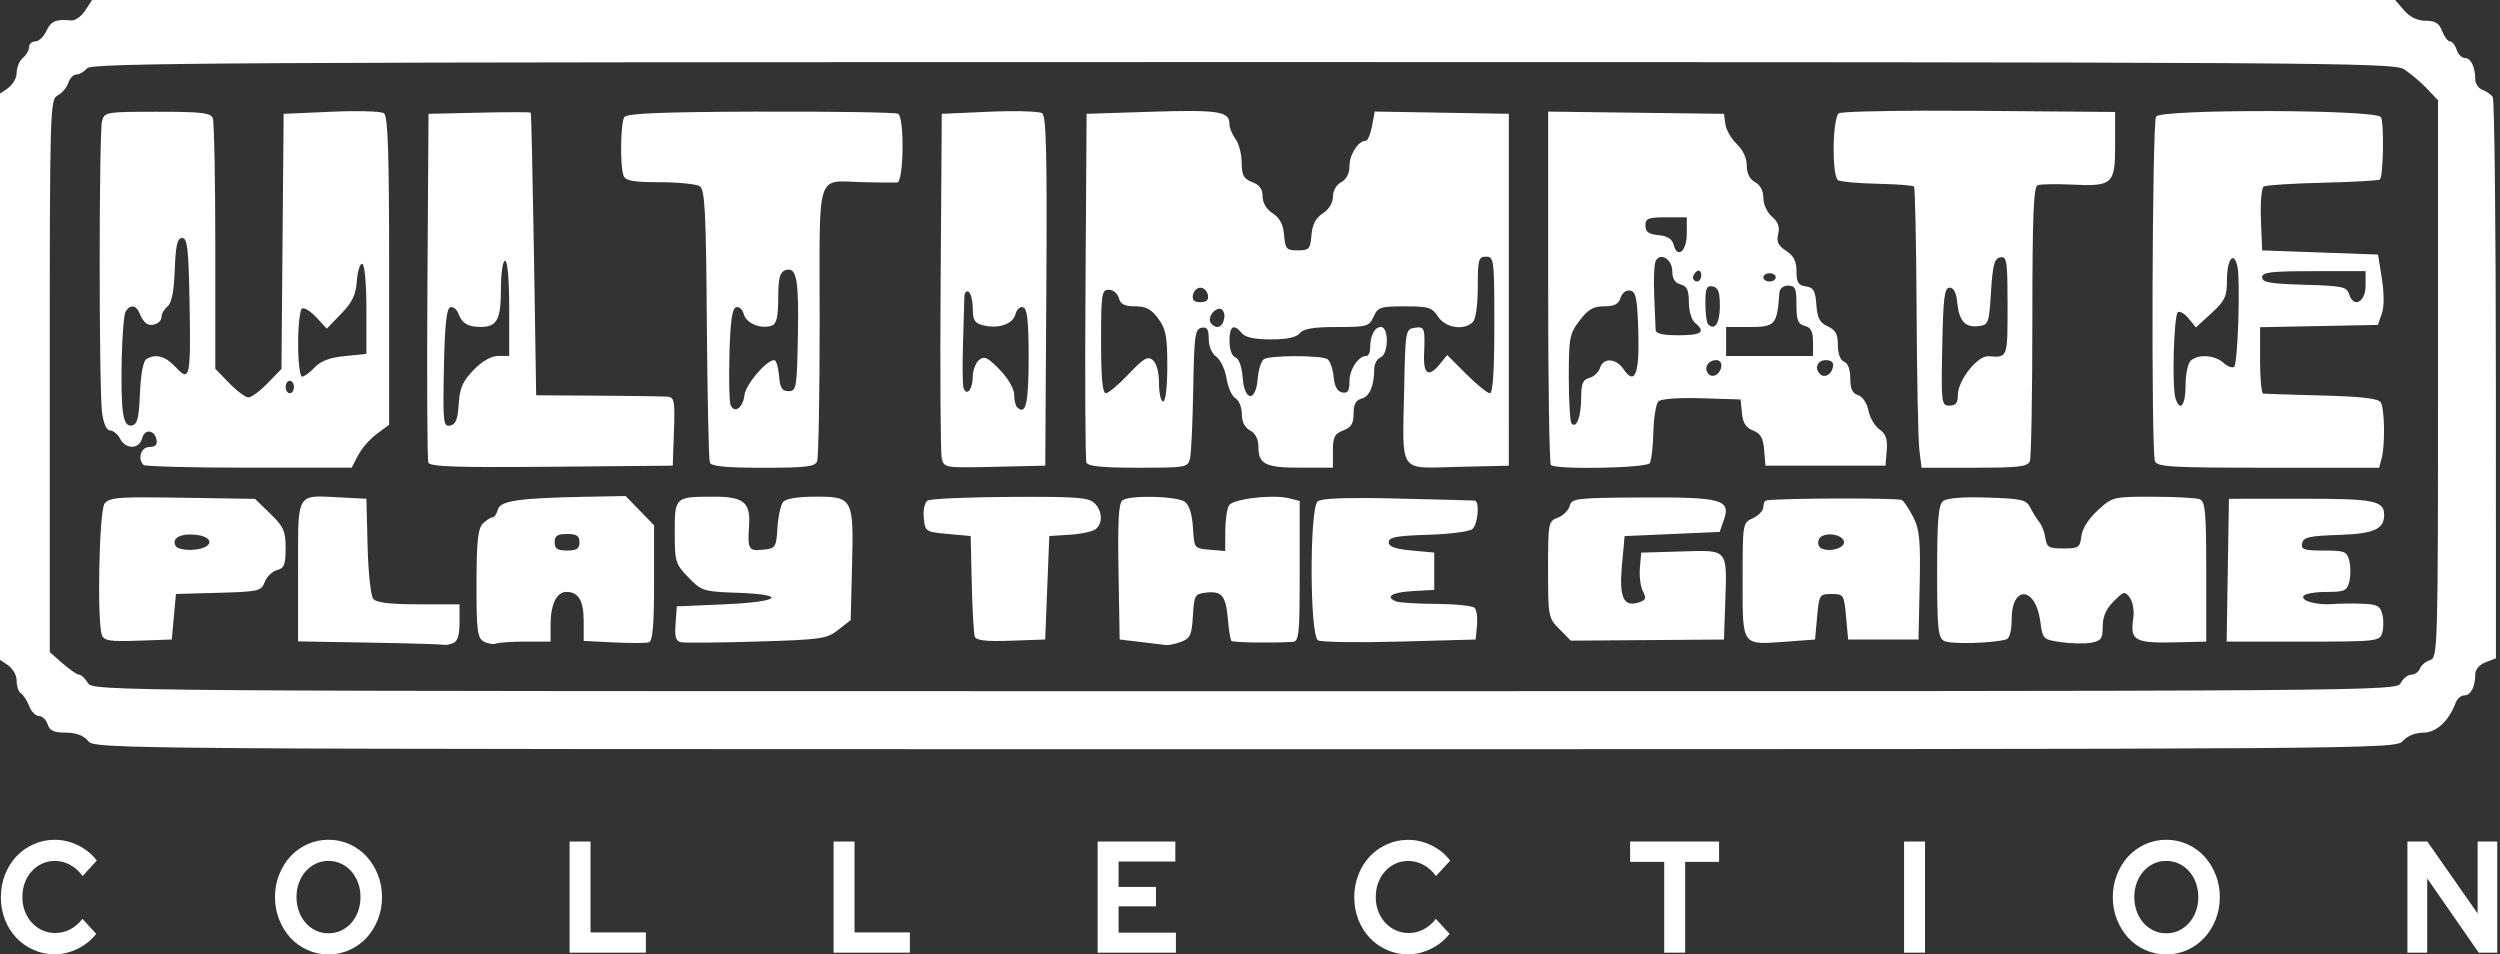 <?xml version="1.0" encoding="UTF-8" standalone="no"?>
<svg
   xmlns:dc="http://purl.org/dc/elements/1.1/"
   xmlns:cc="http://creativecommons.org/ns#"
   xmlns:rdf="http://www.w3.org/1999/02/22-rdf-syntax-ns#"
   xmlns:svg="http://www.w3.org/2000/svg"
   xmlns="http://www.w3.org/2000/svg"
   xmlns:xlink="http://www.w3.org/1999/xlink"
   xmlns:sodipodi="http://sodipodi.sourceforge.net/DTD/sodipodi-0.dtd"
   xmlns:inkscape="http://www.inkscape.org/namespaces/inkscape"
   width="461.718"
   height="176.271"
   viewBox="0 0 100.861 38.506"
   version="1.1"
   id="svg14"
   sodipodi:docname="Ultimate_.svg"
   inkscape:version="0.92.5 (2060ec1f9f, 2020-04-08)">
  <rect x="0" y="0" width="100.861" height="38.506" fill="#333333" stroke="none"/>
  <defs
     id="defs18"><linearGradient
   id="linearGradient1708">
  <stop
     offset="0"
     style="stop-color:#fcff01;stop-opacity:1"
     id="stop1698" />
  <stop
     offset="0.245"
     style="stop-color:#ff720c;stop-opacity:1"
     id="stop1700" />
  <stop
     offset="0.481"
     style="stop-color:#b300e5;stop-opacity:1"
     id="stop1702" />
  <stop
     offset="0.782"
     style="stop-color:#31e1fd;stop-opacity:1"
     id="stop1704" />
  <stop
     offset="1"
     style="stop-color:#00bf19;stop-opacity:1"
     id="stop1706" />
</linearGradient>

	
	
	
	
<linearGradient
   x1="287.041"
   y1="350.877"
   x2="348.692"
   y2="275.901"
   id="linearGradient3545"
   xlink:href="#linearGradient3539"
   gradientUnits="userSpaceOnUse"
   gradientTransform="matrix(0.274,0,0,0.274,-74.123,-68.697)" />
<linearGradient
   id="linearGradient3539">
  <stop
     id="stop3541"
     style="stop-color:#bf0000;stop-opacity:1"
     offset="0" />
  <stop
     id="stop3547"
     style="stop-color:#bf0000;stop-opacity:1"
     offset="0.375" />
  <stop
     id="stop3543"
     style="stop-color:#fbe40a;stop-opacity:1"
     offset="1" />
</linearGradient>
<linearGradient
   x1="289.839"
   y1="355.517"
   x2="639.313"
   y2="355.517"
   id="linearGradient3555"
   xlink:href="#linearGradient3549"
   gradientUnits="userSpaceOnUse"
   gradientTransform="matrix(0.274,0,0,0.274,-74.123,-68.697)" />
<linearGradient
   id="linearGradient3549">
  <stop
     id="stop3551"
     style="stop-color:#bf0000;stop-opacity:1"
     offset="0" />
  <stop
     id="stop3557"
     style="stop-color:#fff20c;stop-opacity:1"
     offset="0.245" />
  <stop
     id="stop3559"
     style="stop-color:#0ce500;stop-opacity:1"
     offset="0.445" />
  <stop
     id="stop3561"
     style="stop-color:#31e1fd;stop-opacity:1"
     offset="0.643" />
  <stop
     id="stop3553"
     style="stop-color:#0019bf;stop-opacity:1"
     offset="1" />
</linearGradient>
</defs>
  <sodipodi:namedview
     pagecolor="#ffffff"
     bordercolor="#666666"
     borderopacity="1"
     objecttolerance="10"
     gridtolerance="10"
     guidetolerance="10"
     inkscape:pageopacity="0"
     inkscape:pageshadow="2"
     inkscape:window-width="1366"
     inkscape:window-height="743"
     id="namedview16"
     showgrid="false"
     inkscape:pagecheckerboard="true"
     inkscape:zoom="1.3368561"
     inkscape:cx="245.0941"
     inkscape:cy="171.9702"
     inkscape:window-x="0"
     inkscape:window-y="0"
     inkscape:window-maximized="1"
     inkscape:current-layer="svg14" />
  <path
     d="m 2.208,38.5 c 0.319,0 0.628,-0.075 0.929,-0.224 0.301,-0.149 0.549,-0.35 0.743,-0.602 v 0 l -0.554,-0.602 c -0.144,0.184 -0.309,0.325 -0.495,0.423 -0.186,0.098 -0.387,0.147 -0.6,0.147 -0.19,0 -0.366,-0.037 -0.527,-0.112 C 1.543,37.455 1.403,37.353 1.285,37.225 1.166,37.097 1.073,36.944 1.005,36.767 c -0.068,-0.177 -0.102,-0.368 -0.102,-0.573 0,-0.209 0.033,-0.403 0.099,-0.58 0.066,-0.177 0.157,-0.331 0.274,-0.461 0.117,-0.13 0.255,-0.233 0.417,-0.308 0.161,-0.075 0.333,-0.112 0.516,-0.112 0.218,0 0.423,0.052 0.618,0.157 0.194,0.105 0.363,0.255 0.507,0.452 v 0 L 3.904,34.72 C 3.713,34.464 3.465,34.26 3.158,34.108 2.851,33.957 2.534,33.881 2.208,33.881 c -0.303,0 -0.588,0.06 -0.854,0.179 -0.266,0.12 -0.496,0.282 -0.69,0.487 -0.194,0.205 -0.348,0.45 -0.46,0.734 -0.113,0.284 -0.169,0.588 -0.169,0.913 0,0.325 0.055,0.628 0.166,0.91 0.111,0.282 0.263,0.525 0.457,0.73 0.194,0.205 0.424,0.367 0.69,0.487 0.266,0.12 0.553,0.179 0.859,0.179 z m 11.042,0.006 c 0.303,0 0.587,-0.06 0.851,-0.179 0.264,-0.12 0.492,-0.283 0.685,-0.49 0.192,-0.207 0.345,-0.453 0.457,-0.737 0.113,-0.284 0.169,-0.586 0.169,-0.907 0,-0.32 -0.056,-0.623 -0.169,-0.907 -0.113,-0.284 -0.265,-0.53 -0.457,-0.737 -0.192,-0.207 -0.42,-0.371 -0.685,-0.49 -0.264,-0.12 -0.548,-0.179 -0.851,-0.179 -0.299,0 -0.581,0.06 -0.845,0.179 -0.264,0.12 -0.492,0.283 -0.685,0.49 -0.192,0.207 -0.345,0.453 -0.457,0.737 -0.113,0.284 -0.169,0.586 -0.169,0.907 0,0.32 0.056,0.623 0.169,0.907 0.113,0.284 0.265,0.53 0.457,0.737 0.192,0.207 0.42,0.371 0.685,0.49 0.264,0.12 0.546,0.179 0.845,0.179 z m 0,-0.852 c -0.183,0 -0.353,-0.037 -0.51,-0.112 -0.157,-0.075 -0.293,-0.177 -0.408,-0.308 -0.115,-0.13 -0.205,-0.285 -0.271,-0.464 -0.066,-0.179 -0.099,-0.372 -0.099,-0.577 0,-0.209 0.033,-0.403 0.099,-0.58 0.066,-0.177 0.156,-0.331 0.271,-0.461 0.115,-0.13 0.251,-0.233 0.408,-0.308 0.157,-0.075 0.327,-0.112 0.51,-0.112 0.183,0 0.353,0.037 0.513,0.112 0.159,0.075 0.296,0.177 0.411,0.308 0.115,0.13 0.205,0.284 0.271,0.461 0.066,0.177 0.099,0.371 0.099,0.58 0,0.205 -0.033,0.397 -0.099,0.577 -0.066,0.179 -0.156,0.334 -0.271,0.464 -0.115,0.13 -0.252,0.233 -0.411,0.308 -0.159,0.075 -0.33,0.112 -0.513,0.112 z m 12.807,0.782 V 37.616 H 23.825 V 33.951 H 22.98 v 4.485 z m 10.651,0 v -0.82 h -2.232 v -3.665 h -0.845 v 4.485 z m 10.733,0 v -0.807 h -2.313 v -1.064 h 1.509 v -0.782 h -1.509 v -1.025 h 2.29 v -0.807 h -3.135 v 4.485 z m 9.369,0.064 c 0.319,0 0.628,-0.075 0.929,-0.224 0.301,-0.149 0.549,-0.35 0.743,-0.602 v 0 l -0.554,-0.602 c -0.144,0.184 -0.309,0.325 -0.495,0.423 -0.186,0.098 -0.387,0.147 -0.6,0.147 -0.19,0 -0.366,-0.037 -0.527,-0.112 -0.161,-0.075 -0.301,-0.176 -0.42,-0.304 -0.118,-0.128 -0.212,-0.281 -0.28,-0.458 -0.068,-0.177 -0.102,-0.368 -0.102,-0.573 0,-0.209 0.033,-0.403 0.099,-0.58 0.066,-0.177 0.157,-0.331 0.274,-0.461 0.117,-0.13 0.255,-0.233 0.417,-0.308 0.161,-0.075 0.333,-0.112 0.516,-0.112 0.218,0 0.423,0.052 0.618,0.157 0.194,0.105 0.363,0.255 0.507,0.452 v 0 l 0.571,-0.621 c -0.19,-0.256 -0.439,-0.46 -0.746,-0.612 -0.307,-0.152 -0.623,-0.227 -0.95,-0.227 -0.303,0 -0.588,0.06 -0.854,0.179 -0.266,0.12 -0.496,0.282 -0.69,0.487 -0.194,0.205 -0.348,0.45 -0.46,0.734 -0.113,0.284 -0.169,0.588 -0.169,0.913 0,0.325 0.055,0.628 0.166,0.91 0.111,0.282 0.263,0.525 0.457,0.73 0.194,0.205 0.424,0.367 0.69,0.487 0.266,0.12 0.553,0.179 0.859,0.179 z m 11.176,-0.064 v -3.665 h 1.369 v -0.82 h -3.589 v 0.82 h 1.375 v 3.665 z m 9.678,0 V 33.951 H 76.819 v 4.485 z m 9.731,0.07 c 0.303,0 0.587,-0.06 0.851,-0.179 0.264,-0.12 0.492,-0.283 0.685,-0.49 0.192,-0.207 0.345,-0.453 0.457,-0.737 0.113,-0.284 0.169,-0.586 0.169,-0.907 0,-0.32 -0.056,-0.623 -0.169,-0.907 -0.113,-0.284 -0.265,-0.53 -0.457,-0.737 -0.192,-0.207 -0.42,-0.371 -0.685,-0.49 -0.264,-0.12 -0.548,-0.179 -0.851,-0.179 -0.299,0 -0.581,0.06 -0.845,0.179 -0.264,0.12 -0.492,0.283 -0.685,0.49 -0.192,0.207 -0.345,0.453 -0.457,0.737 -0.113,0.284 -0.169,0.586 -0.169,0.907 0,0.32 0.056,0.623 0.169,0.907 0.113,0.284 0.265,0.53 0.457,0.737 0.192,0.207 0.42,0.371 0.685,0.49 0.264,0.12 0.546,0.179 0.845,0.179 z m 0,-0.852 c -0.183,0 -0.353,-0.037 -0.51,-0.112 -0.157,-0.075 -0.293,-0.177 -0.408,-0.308 -0.115,-0.13 -0.205,-0.285 -0.271,-0.464 -0.066,-0.179 -0.099,-0.372 -0.099,-0.577 0,-0.209 0.033,-0.403 0.099,-0.58 0.066,-0.177 0.156,-0.331 0.271,-0.461 0.115,-0.13 0.251,-0.233 0.408,-0.308 0.157,-0.075 0.327,-0.112 0.51,-0.112 0.183,0 0.353,0.037 0.513,0.112 0.159,0.075 0.296,0.177 0.411,0.308 0.115,0.13 0.205,0.284 0.271,0.461 0.066,0.177 0.099,0.371 0.099,0.58 0,0.205 -0.033,0.397 -0.099,0.577 -0.066,0.179 -0.156,0.334 -0.271,0.464 -0.115,0.13 -0.252,0.233 -0.411,0.308 -0.159,0.075 -0.33,0.112 -0.513,0.112 z m 10.529,0.782 v -2.998 l 2.08,2.998 h 0.746 v -4.485 h -0.792 v 2.902 l -2.028,-2.902 h -0.804 v 4.485 z"
     id="COLLECTION"
     inkscape:connector-curvature="0"
     style="fill:#ffffff;fill-rule:nonzero;stroke:none;stroke-width:0.261" />
  <path
     style="fill:#ffffff;stroke-width:0.167"
     d="M 3.715,-4.7009124e-7 3.436,0.426 C 3.282,0.661 3.029,0.84 2.874,0.825 2.259,0.763 2.053,0.852 1.87,1.252 1.765,1.482 1.566,1.67 1.426,1.67 c -0.14,0 -0.254,0.103 -0.254,0.23 0,0.127 -0.113,0.324 -0.25,0.438 C 0.784,2.452 0.671,2.723 0.671,2.939 c 0,0.235 -0.168,0.503 -0.417,0.667 l -0.417,0.274 v 11.317 11.317 l 0.417,0.274 c 0.255,0.167 0.417,0.431 0.417,0.677 0,0.222 0.08,0.453 0.177,0.513 0.098,0.06 0.246,0.29 0.33,0.511 0.084,0.221 0.262,0.401 0.396,0.401 0.134,0 0.291,0.15 0.349,0.334 0.081,0.255 0.253,0.334 0.726,0.334 0.413,0 0.715,0.111 0.905,0.334 0.285,0.332 0.493,0.334 46.685,0.334 46.187,0 46.4,-0.002 46.701,-0.334 0.181,-0.2 0.514,-0.334 0.829,-0.334 0.523,0 1.03,-0.47 1.306,-1.211 0.06,-0.161 0.216,-0.292 0.347,-0.292 0.261,0 0.441,-0.348 0.441,-0.853 0,-0.192 0.17,-0.389 0.417,-0.483 l 0.417,-0.159 -0.003,-11.234 c -10e-4,-6.179 -0.058,-11.315 -0.125,-11.413 -0.068,-0.099 -0.254,-0.228 -0.415,-0.287 -0.161,-0.059 -0.292,-0.254 -0.292,-0.433 0,-0.496 -0.178,-0.854 -0.424,-0.854 -0.122,0 -0.269,-0.15 -0.327,-0.334 -0.058,-0.184 -0.178,-0.334 -0.266,-0.334 -0.088,0 -0.231,-0.188 -0.319,-0.417 -0.121,-0.319 -0.279,-0.417 -0.665,-0.417 -0.332,0 -0.631,-0.144 -0.869,-0.417 L 96.63,-4.7009124e-7 H 50.173 Z M 50.126,2.505 c 43.73,0 46.435,0.017 46.862,0.289 0.249,0.159 0.66,0.505 0.913,0.769 l 0.459,0.48 v 11.243 c 0,10.915 -0.009,11.246 -0.319,11.344 -0.175,0.056 -0.361,0.211 -0.412,0.345 -0.052,0.134 -0.206,0.244 -0.343,0.244 -0.137,0 -0.33,0.15 -0.429,0.334 -0.178,0.333 -0.35,0.334 -46.64,0.334 -46.28,0 -46.462,-0.001 -46.669,-0.334 -0.115,-0.184 -0.276,-0.334 -0.357,-0.334 -0.082,0 -0.381,-0.205 -0.666,-0.455 L 2.007,26.31 V 15.165 c 0,-10.844 0.009,-11.15 0.323,-11.318 C 2.507,3.752 2.7,3.524 2.758,3.34 2.817,3.156 2.963,3.006 3.083,3.006 c 0.12,0 0.312,-0.113 0.427,-0.25 C 3.694,2.534 9.078,2.505 50.126,2.505 Z m 27.6,1.96 c -1.993,0.006 -3.452,0.046 -3.538,0.106 -0.262,0.183 -0.288,2.541 -0.03,2.701 0.098,0.061 0.809,0.124 1.578,0.141 0.77,0.017 1.437,0.067 1.482,0.112 0.045,0.045 0.093,2.297 0.106,5.004 0.013,2.707 0.063,5.241 0.112,5.631 l 0.088,0.71 h 2.134 c 1.792,0 2.15,-0.042 2.235,-0.264 0.056,-0.145 0.101,-2.692 0.101,-5.66 0,-4.163 0.048,-5.413 0.209,-5.474 0.115,-0.043 0.727,-0.055 1.36,-0.025 1.678,0.078 1.771,-0.006 1.771,-1.603 V 4.518 l -5.469,-0.046 c -0.752,-0.006 -1.476,-0.008 -2.14,-0.006 z m -29.664,0.012 c -0.424,-0.002 -0.96,0.01 -1.636,0.032 l -2.588,0.083 -0.044,6.93 c -0.024,3.812 -0.008,7.024 0.037,7.139 0.058,0.151 0.635,0.209 2.086,0.209 1.943,0 2.009,-0.012 2.094,-0.376 0.048,-0.207 0.106,-1.464 0.129,-2.795 0.036,-2.152 0.073,-2.426 0.333,-2.476 0.226,-0.043 0.292,0.058 0.292,0.448 0,0.298 0.125,0.592 0.307,0.722 0.169,0.12 0.354,0.515 0.412,0.877 0.058,0.362 0.22,0.723 0.361,0.801 0.141,0.079 0.256,0.362 0.256,0.63 0,0.316 0.117,0.549 0.334,0.665 0.21,0.113 0.334,0.35 0.334,0.641 0,0.724 0.274,0.862 1.703,0.862 h 1.303 v -0.672 c 0,-0.563 0.068,-0.698 0.417,-0.831 0.322,-0.122 0.417,-0.278 0.417,-0.679 0,-0.372 0.091,-0.545 0.319,-0.604 0.326,-0.085 0.51,-0.509 0.514,-1.185 0.001,-0.21 0.115,-0.424 0.253,-0.477 0.33,-0.127 0.346,-1.229 0.018,-1.229 -0.255,0 -0.435,0.351 -0.435,0.849 0,0.176 -0.07,0.32 -0.155,0.32 -0.32,0 -0.68,0.543 -0.68,1.026 0,0.387 -0.067,0.489 -0.292,0.446 -0.198,-0.037 -0.31,-0.244 -0.348,-0.637 -0.03,-0.32 -0.143,-0.638 -0.25,-0.706 -0.254,-0.162 -2.308,-0.161 -2.562,9.78e-4 -0.108,0.069 -0.221,0.424 -0.25,0.791 -0.078,0.957 -0.537,0.916 -0.607,-0.053 -0.031,-0.433 -0.147,-0.756 -0.292,-0.811 -0.144,-0.055 -0.24,-0.32 -0.24,-0.659 0,-0.609 0.169,-0.716 0.501,-0.316 0.141,0.17 0.518,0.25 1.169,0.25 0.651,0 1.028,-0.081 1.169,-0.25 0.152,-0.183 0.555,-0.25 1.496,-0.25 1.213,0 1.3,-0.025 1.479,-0.417 0.174,-0.382 0.281,-0.417 1.26,-0.417 0.957,0 1.099,0.044 1.343,0.417 0.298,0.455 1.048,0.571 1.401,0.217 0.119,-0.119 0.2,-0.694 0.2,-1.419 0,-1.108 0.03,-1.219 0.334,-1.219 0.32,0 0.334,0.111 0.334,2.755 0,1.86 -0.058,2.755 -0.18,2.755 -0.099,0 -0.527,-0.347 -0.951,-0.771 l -0.771,-0.771 -0.286,0.354 c -0.454,0.561 -0.679,0.437 -0.647,-0.356 0.044,-1.106 0.027,-1.154 -0.379,-1.097 -0.367,0.052 -0.377,0.107 -0.424,2.475 -0.069,3.473 -0.264,3.192 2.182,3.136 l 2.041,-0.047 V 11.689 4.592 l -2.705,-0.046 -2.705,-0.046 -0.11,0.589 c -0.061,0.324 -0.172,0.588 -0.247,0.588 -0.299,0 -0.661,0.552 -0.661,1.008 0,0.312 -0.118,0.546 -0.334,0.662 -0.194,0.104 -0.334,0.35 -0.334,0.586 0,0.248 -0.16,0.513 -0.408,0.675 -0.287,0.188 -0.423,0.449 -0.459,0.88 -0.046,0.559 -0.095,0.613 -0.552,0.613 -0.456,0 -0.506,-0.055 -0.552,-0.613 -0.036,-0.431 -0.172,-0.692 -0.459,-0.88 -0.253,-0.166 -0.408,-0.426 -0.408,-0.685 0,-0.292 -0.126,-0.466 -0.417,-0.577 C 50.176,7.218 50.099,7.075 50.095,6.559 50.092,6.212 49.979,5.782 49.844,5.604 49.71,5.426 49.599,5.147 49.599,4.984 c 0,-0.369 -0.265,-0.5 -1.537,-0.507 z m 43.459,0.005 c -2.219,-0.006 -4.437,0.066 -4.535,0.22 -0.16,0.253 -0.204,13.492 -0.046,13.904 0.089,0.232 0.649,0.264 4.573,0.264 h 4.472 l 0.1,-0.376 c 0.147,-0.548 0.123,-2.01 -0.037,-2.263 -0.098,-0.155 -0.776,-0.233 -2.377,-0.275 -1.232,-0.032 -2.296,-0.066 -2.365,-0.075 -0.069,-0.009 -0.125,-0.616 -0.125,-1.349 v -1.331 l 2.376,-0.046 2.376,-0.046 0.158,-0.449 c 0.098,-0.278 0.099,-0.818 0.004,-1.419 l -0.154,-0.971 -2.338,-0.084 -2.338,-0.084 -0.05,-1.238 c -0.027,-0.686 0.023,-1.283 0.114,-1.339 0.09,-0.056 1.164,-0.124 2.386,-0.153 1.223,-0.029 2.259,-0.088 2.302,-0.131 0.138,-0.138 0.172,-2.308 0.039,-2.517 -0.098,-0.155 -2.317,-0.238 -4.535,-0.243 z m -77.396,0.004 c -0.24,0.003 -0.498,0.01 -0.762,0.022 l -1.92,0.085 -0.044,5.146 -0.044,5.146 -0.557,0.574 c -0.306,0.316 -0.655,0.574 -0.774,0.574 -0.119,0 -0.468,-0.259 -0.776,-0.576 L 8.686,14.879 V 9.958 c 0,-2.706 -0.046,-5.04 -0.101,-5.185 -0.085,-0.222 -0.443,-0.264 -2.235,-0.264 -2.072,0 -2.136,0.011 -2.233,0.376 C 3.99,5.37 3.99,15.725 4.118,16.657 c 0.06,0.437 0.184,0.71 0.323,0.71 0.124,0 0.306,0.15 0.404,0.334 0.235,0.44 0.771,0.429 0.888,-0.018 0.104,-0.399 0.504,-0.349 0.585,0.073 0.036,0.188 -0.059,0.278 -0.292,0.278 -0.337,0 -0.489,0.469 -0.235,0.724 0.061,0.061 1.976,0.111 4.254,0.111 h 4.143 l 0.257,-0.498 c 0.142,-0.274 0.482,-0.664 0.756,-0.866 l 0.498,-0.368 v -6.21 c 0,-4.778 -0.048,-6.244 -0.209,-6.358 -0.086,-0.061 -0.646,-0.092 -1.367,-0.084 z m 26.552,3.279e-4 c -0.24,0.003 -0.498,0.009 -0.762,0.021 l -1.92,0.085 -0.046,6.763 c -0.026,3.72 -0.005,6.935 0.046,7.144 0.091,0.374 0.13,0.38 2.134,0.334 l 2.041,-0.047 0.043,-7.034 c 0.034,-5.509 -0.002,-7.065 -0.167,-7.182 -0.087,-0.061 -0.648,-0.093 -1.369,-0.085 z m -9.987,0.016 c -4.013,0.014 -5.407,0.07 -5.503,0.222 -0.153,0.241 -0.177,1.983 -0.032,2.36 0.081,0.211 0.377,0.265 1.461,0.267 0.748,0.001 1.472,0.074 1.61,0.161 0.213,0.134 0.257,0.97 0.291,5.55 0.022,2.965 0.077,5.486 0.12,5.6 0.057,0.152 0.648,0.209 2.154,0.209 1.738,0 2.091,-0.043 2.176,-0.264 0.056,-0.145 0.101,-2.695 0.101,-5.666 0,-6.21 -0.185,-5.632 1.795,-5.59 0.62,0.013 1.221,0.018 1.336,0.011 0.261,-0.016 0.295,-2.611 0.037,-2.771 -0.095,-0.058 -2.591,-0.098 -5.547,-0.087 z m 31.769,3.257e-4 v 7.073 c 0,3.89 0.05,7.123 0.111,7.184 0.197,0.197 3.867,0.127 3.992,-0.075 0.063,-0.103 0.127,-0.665 0.142,-1.251 0.015,-0.585 0.105,-1.143 0.202,-1.239 0.105,-0.105 0.806,-0.156 1.747,-0.127 l 1.571,0.048 0.053,0.551 c 0.038,0.399 0.162,0.593 0.449,0.702 0.304,0.116 0.408,0.297 0.448,0.785 l 0.052,0.634 h 2.421 2.421 l 0.051,-0.61 c 0.039,-0.463 -0.032,-0.668 -0.291,-0.85 -0.188,-0.132 -0.389,-0.475 -0.447,-0.762 -0.061,-0.303 -0.237,-0.565 -0.419,-0.623 -0.228,-0.072 -0.314,-0.258 -0.314,-0.678 0,-0.36 -0.095,-0.615 -0.25,-0.675 -0.155,-0.059 -0.25,-0.314 -0.25,-0.666 0,-0.443 -0.091,-0.612 -0.409,-0.756 -0.322,-0.147 -0.42,-0.333 -0.459,-0.873 -0.041,-0.567 -0.116,-0.696 -0.426,-0.74 -0.303,-0.043 -0.376,-0.16 -0.376,-0.607 0,-0.407 -0.111,-0.626 -0.419,-0.828 C 71.735,9.906 71.661,9.749 71.739,9.442 71.81,9.156 71.739,8.954 71.49,8.741 71.293,8.573 71.141,8.242 71.141,7.984 71.141,7.697 71.016,7.46 70.807,7.348 70.59,7.231 70.473,6.998 70.473,6.681 70.473,6.381 70.317,6.045 70.069,5.81 69.846,5.599 69.64,5.239 69.609,5.01 l -0.055,-0.417 -3.549,-0.045 z m -41.67,0.024 c -0.377,0 -0.893,0.006 -1.455,0.019 l -2.046,0.047 -0.044,6.93 c -0.024,3.812 -0.007,7.025 0.038,7.141 0.063,0.165 1.148,0.202 4.97,0.167 l 4.889,-0.044 0.049,-1.378 c 0.043,-1.223 0.015,-1.381 -0.25,-1.404 -0.164,-0.015 -1.426,-0.033 -2.804,-0.042 l -2.505,-0.015 -0.089,-5.678 C 21.49,7.147 21.434,4.571 21.414,4.545 21.404,4.532 21.165,4.526 20.787,4.526 Z m 46.429,4.241 h 0.835 V 9.421 c 0,0.71 -0.378,1.037 -0.529,0.458 -0.062,-0.237 -0.251,-0.358 -0.615,-0.393 -0.397,-0.039 -0.526,-0.133 -0.526,-0.385 0,-0.289 0.111,-0.334 0.835,-0.334 z M 7.35,9.602 c 0.21,0 0.258,0.419 0.297,2.582 0.055,3.064 0.015,3.249 -0.561,2.627 -0.418,-0.451 -0.813,-0.556 -1.189,-0.317 -0.119,0.075 -0.221,0.637 -0.25,1.373 -0.04,0.993 -0.105,1.256 -0.322,1.297 -0.194,0.037 -0.298,-0.106 -0.361,-0.499 -0.127,-0.785 -0.047,-3.851 0.107,-4.1 0.183,-0.296 0.435,-0.259 0.562,0.083 0.059,0.161 0.181,0.342 0.272,0.402 0.229,0.153 0.612,-0.019 0.612,-0.274 0,-0.117 0.11,-0.303 0.244,-0.415 C 6.925,12.225 7.018,11.751 7.051,10.881 7.089,9.877 7.154,9.602 7.35,9.602 Z M 67.052,10.366 c 0.201,0.012 0.416,0.256 0.416,0.582 0,0.298 0.107,0.466 0.334,0.526 0.259,0.068 0.334,0.228 0.334,0.715 0,0.355 0.109,0.719 0.25,0.836 0.445,0.369 0.27,0.501 -0.668,0.501 -0.622,0 -0.92,-0.067 -0.922,-0.209 -0.002,-0.115 -0.029,-0.748 -0.059,-1.407 -0.031,-0.659 8.41e-4,-1.29 0.07,-1.402 0.065,-0.105 0.154,-0.148 0.245,-0.143 z m 13.738,0.013 c 0.183,0.026 0.204,0.365 0.204,1.966 0,2.106 0.008,2.086 -0.767,2.026 -0.442,-0.034 -1.237,0.972 -1.237,1.565 0,0.319 -0.086,0.429 -0.339,0.429 -0.326,0 -0.337,-0.085 -0.292,-2.38 0.039,-1.983 0.088,-2.38 0.297,-2.38 0.164,0 0.27,0.201 0.306,0.584 0.072,0.755 0.313,1.032 0.849,0.969 0.416,-0.048 0.435,-0.099 0.515,-1.385 0.069,-1.098 0.135,-1.344 0.376,-1.39 0.033,-0.006 0.063,-0.009 0.089,-0.006 z m 9.273,0.038 c 0.069,-0.018 0.142,0.075 0.2,0.306 0.131,0.529 0.026,3.918 -0.126,4.07 -0.068,0.068 -0.262,-0.001 -0.43,-0.154 -0.358,-0.324 -1.045,-0.363 -1.332,-0.077 -0.11,0.11 -0.2,0.561 -0.2,1.002 0,0.795 -0.225,1.075 -0.406,0.505 -0.149,-0.47 -0.067,-3.375 0.099,-3.477 0.082,-0.051 0.279,0.068 0.437,0.263 l 0.288,0.355 0.626,-0.574 c 0.548,-0.502 0.626,-0.669 0.626,-1.335 0,-0.517 0.104,-0.854 0.219,-0.884 z m -69.687,0.104 c 0.102,0 0.167,0.751 0.167,1.92 v 1.92 H 20.1 c -0.283,0 -0.64,0.204 -0.992,0.566 -0.442,0.455 -0.56,0.724 -0.601,1.376 -0.039,0.619 -0.121,0.824 -0.348,0.867 -0.275,0.052 -0.293,-0.119 -0.25,-2.323 0.034,-1.72 0.104,-2.398 0.255,-2.448 0.115,-0.038 0.259,0.068 0.322,0.237 0.15,0.407 0.384,0.551 0.898,0.554 0.666,0.004 0.826,-0.295 0.826,-1.534 0,-0.646 0.072,-1.136 0.167,-1.136 z m -5.761,0.125 c 0.098,0.025 0.167,0.779 0.167,1.837 v 1.795 l -0.871,0.088 c -0.607,0.061 -0.976,0.2 -1.217,0.459 -0.19,0.204 -0.419,0.371 -0.507,0.371 -0.089,0 -0.16,-0.589 -0.16,-1.326 0,-0.729 0.071,-1.37 0.157,-1.423 0.086,-0.053 0.346,0.107 0.578,0.357 l 0.421,0.454 0.581,-0.598 c 0.451,-0.465 0.592,-0.761 0.633,-1.327 0.029,-0.401 0.127,-0.71 0.219,-0.687 z m 17.209,0.229 c 0.333,0.005 0.404,0.634 0.367,2.652 -0.039,2.129 -0.06,2.254 -0.376,2.254 -0.265,0 -0.345,-0.129 -0.386,-0.626 -0.029,-0.344 -0.115,-0.626 -0.191,-0.626 -0.321,0 -1.153,0.979 -1.204,1.419 -0.06,0.516 -0.418,0.757 -0.563,0.38 -0.049,-0.128 -0.068,-1.049 -0.042,-2.046 0.035,-1.317 0.108,-1.833 0.267,-1.885 0.121,-0.04 0.261,0.086 0.312,0.28 0.097,0.372 0.713,0.619 1.138,0.456 0.185,-0.071 0.251,-0.362 0.251,-1.109 0,-0.774 0.063,-1.037 0.267,-1.115 0.059,-0.023 0.112,-0.034 0.159,-0.034 z m 36.71,0.044 c 0.06,0.003 0.102,0.069 0.102,0.177 0,0.143 -0.075,0.26 -0.167,0.26 -0.092,0 -0.167,-0.071 -0.167,-0.157 0,-0.086 0.075,-0.204 0.167,-0.26 0.023,-0.014 0.045,-0.02 0.065,-0.02 z m 24.817,0.02 h 2.087 v 0.582 c 0,0.67 -0.481,0.925 -0.663,0.352 -0.097,-0.306 -0.27,-0.342 -1.81,-0.385 -1.381,-0.039 -1.702,-0.095 -1.702,-0.298 0,-0.209 0.343,-0.25 2.087,-0.25 z m -21.959,0.084 c 0.138,0 0.25,0.075 0.25,0.167 0,0.092 -0.113,0.167 -0.25,0.167 -0.138,0 -0.25,-0.075 -0.25,-0.167 0,-0.092 0.113,-0.167 0.25,-0.167 z m 0.751,0.501 c 0.286,0 0.334,0.111 0.334,0.767 0,0.627 0.061,0.783 0.334,0.855 0.251,0.066 0.334,0.228 0.334,0.652 v 0.565 H 71.391 69.638 V 13.777 13.192 h 0.909 c 1.083,0 1.146,-0.069 1.241,-1.378 0.013,-0.174 0.157,-0.292 0.355,-0.292 z m -3.13,0.022 c 0.025,1.24e-4 0.052,0.004 0.082,0.009 0.226,0.043 0.292,0.224 0.292,0.792 0,0.686 -0.203,1.005 -0.47,0.739 -0.063,-0.063 -0.115,-0.446 -0.115,-0.851 0,-0.535 0.038,-0.69 0.21,-0.689 z m -20.583,0.061 c 0.135,0 0.271,0.132 0.302,0.292 0.039,0.205 -0.051,0.292 -0.302,0.292 -0.252,0 -0.342,-0.087 -0.302,-0.292 0.031,-0.161 0.167,-0.292 0.302,-0.292 z m -3.693,0.083 c 0.174,0 0.353,0.149 0.402,0.334 0.066,0.252 0.228,0.334 0.656,0.334 0.437,0 0.654,0.115 0.934,0.494 0.309,0.418 0.365,0.715 0.365,1.92 0,0.839 -0.069,1.426 -0.167,1.426 -0.092,0 -0.167,-0.329 -0.167,-0.731 0,-0.444 -0.098,-0.812 -0.249,-0.938 -0.207,-0.172 -0.371,-0.077 -0.977,0.564 -0.4,0.424 -0.814,0.771 -0.92,0.771 -0.135,0 -0.192,-0.625 -0.192,-2.087 0,-1.933 0.023,-2.087 0.314,-2.087 z m 20.972,0.029 c 0.02,-6.65e-4 0.041,9.93e-4 0.061,0.005 0.232,0.044 0.286,0.315 0.326,1.623 0.053,1.726 -0.134,2.223 -0.585,1.558 -0.311,-0.458 -0.823,-0.49 -0.96,-0.06 -0.055,0.174 -0.248,0.355 -0.429,0.402 -0.262,0.069 -0.329,0.232 -0.331,0.811 -0.003,0.747 -0.184,1.235 -0.385,1.034 -0.063,-0.063 -0.114,-0.895 -0.114,-1.851 0,-1.616 0.03,-1.777 0.437,-2.31 0.343,-0.45 0.556,-0.573 0.991,-0.573 0.412,0 0.581,-0.088 0.662,-0.343 0.056,-0.177 0.185,-0.291 0.326,-0.295 z m -26.695,0.038 c 0.02,-0.003 0.042,0.002 0.065,0.016 0.092,0.057 0.167,0.361 0.167,0.675 0,0.47 0.074,0.59 0.417,0.676 0.616,0.155 1.2,-0.046 1.305,-0.448 0.051,-0.195 0.191,-0.321 0.312,-0.28 0.165,0.055 0.22,0.564 0.22,2.049 0,1.844 -0.116,2.333 -0.47,1.98 -0.063,-0.063 -0.115,-0.294 -0.115,-0.513 0,-0.228 -0.248,-0.653 -0.582,-0.997 -0.486,-0.501 -0.623,-0.565 -0.835,-0.389 -0.139,0.116 -0.253,0.422 -0.253,0.681 0,0.498 -0.249,0.799 -0.371,0.447 -0.04,-0.114 -0.05,-0.922 -0.022,-1.794 0.028,-0.873 0.052,-1.722 0.054,-1.888 0.002,-0.125 0.045,-0.206 0.106,-0.215 z m 10.168,0.7 c 0.048,-0.003 0.094,0.012 0.132,0.05 0.187,0.187 0.041,0.686 -0.201,0.686 -0.089,0 -0.211,-0.078 -0.27,-0.174 -0.127,-0.206 0.129,-0.549 0.338,-0.562 z m 20.061,2.072 c 0.146,0 0.23,0.117 0.199,0.279 -0.065,0.335 -0.399,0.476 -0.55,0.231 -0.147,-0.238 0.04,-0.51 0.351,-0.51 z m 4.415,0 c 0.233,0 0.329,0.091 0.292,0.279 -0.06,0.307 -0.345,0.461 -0.524,0.282 -0.236,-0.236 -0.102,-0.56 0.232,-0.56 z m -61.966,0.835 c 0.092,0 0.167,0.113 0.167,0.25 0,0.138 -0.075,0.25 -0.167,0.25 -0.092,0 -0.167,-0.113 -0.167,-0.25 0,-0.138 0.075,-0.25 0.167,-0.25 z m 13.549,4.648 -1.64,0.031 c -2.683,0.051 -3.423,0.16 -3.517,0.519 -0.045,0.172 -0.143,0.312 -0.217,0.312 -0.075,0 -0.249,0.114 -0.387,0.252 -0.198,0.198 -0.253,0.713 -0.256,2.417 -0.003,1.868 0.035,2.188 0.282,2.332 0.157,0.092 0.386,0.131 0.508,0.088 0.122,-0.043 0.667,-0.079 1.211,-0.079 h 0.988 v -0.679 c 0,-0.822 0.243,-1.325 0.641,-1.325 0.487,0 0.695,0.357 0.695,1.189 v 0.788 l 1.211,0.061 c 0.666,0.033 1.305,0.032 1.419,-0.004 0.154,-0.048 0.209,-0.677 0.209,-2.393 v -2.328 l -0.573,-0.59 z m -12.313,0.019 c -0.977,-0.005 -0.902,0.366 -0.902,3.013 v 2.832 l 2.881,0.05 c 1.584,0.027 2.931,0.067 2.992,0.087 0.061,0.021 0.23,-0.008 0.376,-0.064 0.185,-0.071 0.264,-0.32 0.264,-0.835 v -0.734 h -1.649 c -1.157,0 -1.704,-0.065 -1.831,-0.219 -0.101,-0.121 -0.203,-1.072 -0.229,-2.129 L 14.782,20.122 13.786,20.071 c -0.351,-0.018 -0.632,-0.039 -0.858,-0.04 z m 15.888,0.008 c -1.592,0 -1.594,0.002 -1.594,1.446 0,1.181 0.028,1.271 0.553,1.812 0.532,0.548 0.605,0.571 1.962,0.618 2.075,0.072 1.751,0.368 -0.511,0.466 l -1.92,0.083 -0.051,0.696 c -0.04,0.545 0.01,0.708 0.231,0.751 0.155,0.031 1.532,0.018 3.061,-0.028 2.595,-0.078 2.813,-0.109 3.276,-0.474 l 0.496,-0.39 0.055,-2.143 c 0.071,-2.772 0.037,-2.838 -1.46,-2.838 -0.723,0 -1.208,0.078 -1.32,0.213 -0.097,0.117 -0.2,0.587 -0.229,1.044 -0.051,0.803 -0.071,0.833 -0.595,0.883 -0.576,0.056 -0.613,-0.013 -0.549,-1.002 0.059,-0.904 -0.23,-1.138 -1.405,-1.138 z m 58.04,0 c -1.605,0 -1.63,0.006 -2.226,0.552 -0.373,0.342 -0.624,0.739 -0.659,1.044 -0.052,0.453 -0.109,0.492 -0.724,0.492 -0.586,0 -0.675,-0.051 -0.726,-0.417 -0.032,-0.23 -0.142,-0.519 -0.244,-0.644 -0.102,-0.125 -0.266,-0.388 -0.364,-0.584 -0.16,-0.322 -0.336,-0.363 -1.734,-0.408 -1.011,-0.032 -1.638,0.019 -1.791,0.146 -0.184,0.153 -0.235,0.768 -0.235,2.838 0,2.3 0.036,2.664 0.28,2.8 0.252,0.141 1.997,0.096 2.517,-0.065 0.126,-0.039 0.209,-0.358 0.209,-0.801 0,-1.401 0.966,-1.338 1.155,0.076 0.097,0.723 0.109,0.735 0.849,0.84 0.413,0.059 0.958,0.068 1.211,0.021 0.395,-0.074 0.459,-0.166 0.459,-0.657 0,-0.394 0.136,-0.707 0.44,-1.011 0.412,-0.412 0.454,-0.421 0.655,-0.145 0.119,0.162 0.181,0.532 0.139,0.823 -0.135,0.931 0.037,1.019 1.898,0.972 l 1.044,-0.026 v -2.821 c 0,-2.418 -0.038,-2.835 -0.264,-2.922 -0.145,-0.056 -0.995,-0.101 -1.888,-0.101 z m -35.482,0.003 c -0.737,-0.006 -1.663,0.147 -1.789,0.346 -0.082,0.13 -0.15,0.597 -0.152,1.039 l -0.003,0.803 -0.626,-0.052 c -0.626,-0.052 -0.626,-0.053 -0.675,-0.887 -0.031,-0.534 -0.148,-0.91 -0.324,-1.044 -0.304,-0.231 -2.175,-0.282 -2.512,-0.068 -0.162,0.103 -0.202,0.795 -0.167,2.878 l 0.046,2.743 0.835,0.099 c 0.459,0.054 0.924,0.111 1.033,0.125 0.109,0.014 0.386,-0.046 0.617,-0.133 0.364,-0.139 0.426,-0.276 0.47,-1.044 0.048,-0.836 0.077,-0.887 0.53,-0.939 0.638,-0.073 0.803,0.129 0.882,1.077 0.036,0.438 0.101,0.83 0.143,0.872 0.065,0.065 1.512,0.09 2.461,0.041 0.266,-0.014 0.292,-0.267 0.292,-2.851 v -2.836 l -0.425,-0.107 c -0.167,-0.042 -0.392,-0.062 -0.637,-0.064 z m -10.612,0.005 c -1.718,0.009 -3.219,0.076 -3.335,0.147 -0.123,0.076 -0.189,0.367 -0.157,0.698 0.053,0.557 0.069,0.568 0.973,0.65 l 0.918,0.084 0.044,1.92 c 0.024,1.056 0.079,2.017 0.123,2.136 0.058,0.158 0.448,0.203 1.459,0.167 l 1.38,-0.049 0.083,-2.087 0.084,-2.087 0.831,-0.053 c 0.457,-0.029 0.927,-0.132 1.044,-0.229 0.292,-0.243 0.267,-0.726 -0.054,-1.047 -0.227,-0.227 -0.735,-0.265 -3.392,-0.25 z m -34.967,0.018 c -1.206,0.002 -1.438,0.065 -1.577,0.254 -0.22,0.3 -0.308,4.777 -0.105,5.307 0.086,0.225 0.335,0.262 1.461,0.222 l 1.357,-0.048 0.083,-0.918 0.083,-0.918 1.718,-0.048 c 1.624,-0.045 1.726,-0.069 1.866,-0.436 0.081,-0.214 0.304,-0.43 0.495,-0.479 0.29,-0.076 0.347,-0.221 0.347,-0.883 0,-0.694 -0.077,-0.866 -0.617,-1.391 l -0.617,-0.6 -2.931,-0.046 c -0.651,-0.01 -1.161,-0.016 -1.563,-0.016 z m 60.459,0.005 c -2.665,0.014 -2.844,0.035 -2.924,0.339 -0.047,0.179 -0.262,0.392 -0.479,0.475 -0.384,0.146 -0.395,0.204 -0.395,2.094 0,1.897 0.011,1.955 0.459,2.406 l 0.459,0.463 3.089,-0.023 3.089,-0.022 0.049,-1.419 c 0.079,-2.276 0.149,-2.191 -1.765,-2.135 l -1.624,0.048 -0.052,0.619 c -0.028,0.341 0.028,0.768 0.125,0.949 0.146,0.273 0.116,0.349 -0.176,0.442 -0.613,0.195 -0.791,-0.205 -0.672,-1.509 l 0.107,-1.169 1.917,-0.084 1.917,-0.084 0.167,-0.476 c 0.292,-0.832 -0.063,-0.93 -3.292,-0.914 z m -11.224,0.023 c -1.157,-0.005 -1.753,0.04 -1.868,0.135 -0.336,0.278 -0.324,5.417 0.013,5.606 0.131,0.073 1.615,0.096 3.298,0.05 l 3.061,-0.083 0.054,-0.564 c 0.03,-0.31 -0.013,-0.632 -0.096,-0.714 -0.082,-0.082 -0.774,-0.154 -1.536,-0.159 -0.762,-0.005 -1.489,-0.049 -1.616,-0.097 -0.482,-0.185 -0.196,-0.371 0.647,-0.419 l 0.877,-0.051 V 23.045 22.293 l -0.918,-0.084 c -0.668,-0.061 -0.918,-0.152 -0.918,-0.334 0,-0.202 0.308,-0.26 1.577,-0.299 0.868,-0.027 1.675,-0.13 1.795,-0.229 0.23,-0.191 0.306,-1.134 0.093,-1.152 -0.069,-0.006 -1.471,-0.043 -3.115,-0.082 -0.513,-0.012 -0.961,-0.019 -1.346,-0.021 z m 19.154,0.018 c -1.274,0.004 -2.61,0.03 -2.92,0.077 -0.069,0.01 -0.125,0.133 -0.125,0.273 0,0.14 -0.188,0.34 -0.417,0.444 -0.416,0.19 -0.417,0.198 -0.417,2.507 0,2.697 -0.064,2.608 1.784,2.473 l 1.138,-0.084 0.083,-0.918 c 0.081,-0.891 0.099,-0.918 0.584,-0.918 0.486,0 0.504,0.028 0.584,0.918 l 0.084,0.918 h 1.419 1.419 l 0.047,-2.168 c 0.039,-1.812 -0.002,-2.265 -0.25,-2.755 -0.164,-0.323 -0.372,-0.64 -0.463,-0.705 -0.064,-0.045 -1.277,-0.065 -2.551,-0.061 z m 18.648,0.009 -2.907,0.003 -0.046,2.881 -0.046,2.881 h 3.082 c 2.971,0 3.086,-0.012 3.192,-0.346 0.06,-0.19 0.064,-0.528 0.008,-0.751 -0.086,-0.344 -0.209,-0.409 -0.808,-0.431 -0.389,-0.014 -0.922,-0.008 -1.185,0.013 -0.651,0.052 -1.311,-0.129 -1.189,-0.327 0.055,-0.089 0.47,-0.162 0.922,-0.162 0.737,0 0.833,-0.043 0.927,-0.417 0.058,-0.23 0.058,-0.605 0,-0.835 -0.096,-0.383 -0.182,-0.417 -1.032,-0.417 -0.793,0 -0.92,-0.042 -0.872,-0.292 0.047,-0.246 0.278,-0.299 1.474,-0.339 1.424,-0.047 1.835,-0.228 1.835,-0.809 0,-0.575 -0.41,-0.655 -3.355,-0.651 z m -69.954,1.423 c 0.39,0 0.501,0.074 0.501,0.334 0,0.26 -0.111,0.334 -0.501,0.334 -0.39,0 -0.501,-0.074 -0.501,-0.334 0,-0.26 0.111,-0.334 0.501,-0.334 z m 50.97,0.016 c 0.268,0.009 0.547,0.135 0.547,0.318 0,0.303 -0.835,0.438 -1.005,0.162 -0.065,-0.105 -0.043,-0.266 0.048,-0.358 0.091,-0.091 0.249,-0.127 0.41,-0.122 z m -66.194,0.004 c 0.068,-9.48e-4 0.139,0.002 0.215,0.009 0.799,0.076 0.763,0.538 -0.047,0.606 -0.336,0.028 -0.664,-0.035 -0.729,-0.14 -0.167,-0.27 0.087,-0.469 0.56,-0.476 z"
     id="path2013"
     inkscape:connector-curvature="0" />
</svg>
